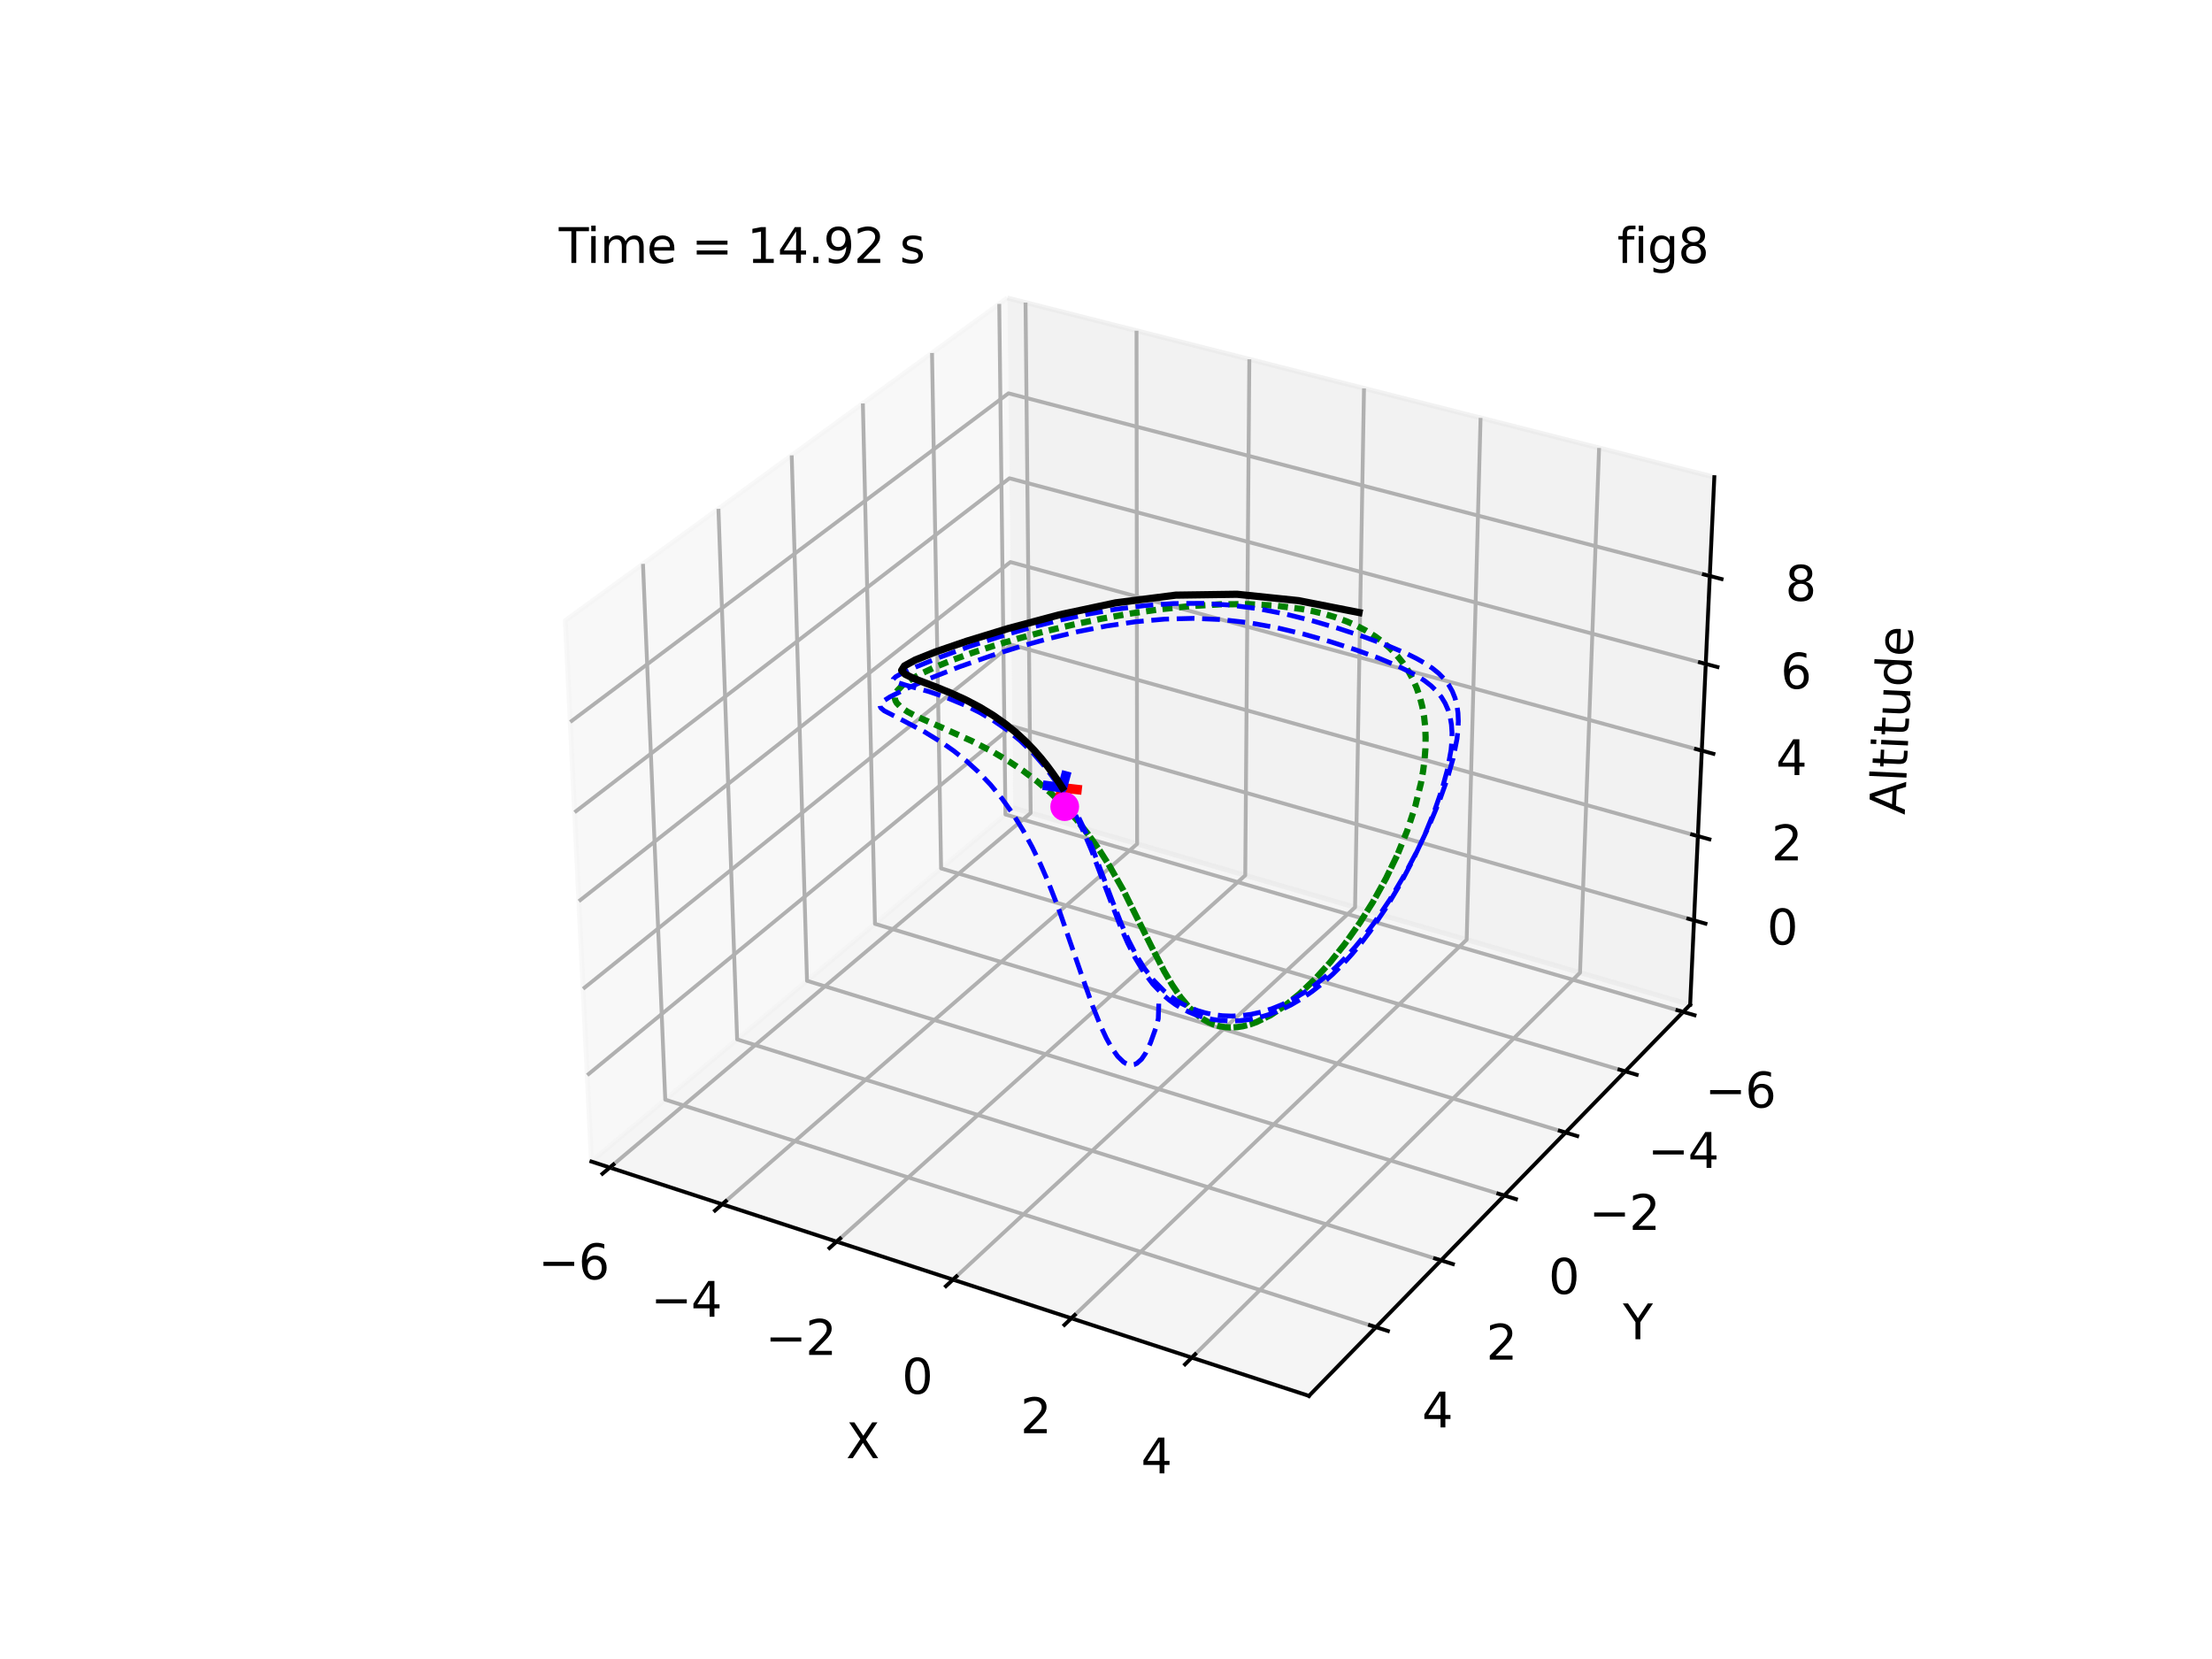 <?xml version="1.0" encoding="utf-8" standalone="no"?>
<!DOCTYPE svg PUBLIC "-//W3C//DTD SVG 1.1//EN"
  "http://www.w3.org/Graphics/SVG/1.1/DTD/svg11.dtd">
<svg xmlns:xlink="http://www.w3.org/1999/xlink" width="460.8pt" height="345.6pt" viewBox="0 0 460.8 345.6" xmlns="http://www.w3.org/2000/svg" version="1.1">
 <defs>
  <style type="text/css">*{stroke-linejoin: round; stroke-linecap: butt}</style>
 </defs>
 <g id="figure_1">
  <g id="patch_1">
   <path d="M 0 345.6 
L 460.8 345.6 
L 460.8 0 
L 0 0 
z
" style="fill: #ffffff"/>
  </g>
  <g id="patch_2">
   <path d="M 103.104 307.584 
L 369.216 307.584 
L 369.216 41.472 
L 103.104 41.472 
z
" style="fill: #ffffff"/>
  </g>
  <g id="pane3d_1">
   <g id="patch_3">
    <path d="M 211.076 168.307 
L 123.197 241.969 
L 117.77 129.273 
L 209.855 62.074 
" style="fill: #f2f2f2; opacity: 0.5; stroke: #f2f2f2; stroke-linejoin: miter"/>
   </g>
  </g>
  <g id="pane3d_2">
   <g id="patch_4">
    <path d="M 211.076 168.307 
L 352.09 209.295 
L 357.123 99.402 
L 209.855 62.074 
" style="fill: #e6e6e6; opacity: 0.5; stroke: #e6e6e6; stroke-linejoin: miter"/>
   </g>
  </g>
  <g id="pane3d_3">
   <g id="patch_5">
    <path d="M 211.076 168.307 
L 352.09 209.295 
L 272.679 290.79 
L 123.197 241.969 
" style="fill: #ececec; opacity: 0.5; stroke: #ececec; stroke-linejoin: miter"/>
   </g>
  </g>
  <g id="axis3d_1">
   <g id="line2d_1">
    <path d="M 123.197 241.969 
L 272.679 290.79 
" style="fill: none; stroke: #000000; stroke-width: 0.8; stroke-linecap: square"/>
   </g>
   <g id="text_1">
    <!-- X -->
    <g transform="translate(176.251 303.768) scale(0.1 -0.1)">
     <defs>
      <path id="DejaVuSans-58" d="M 403 4666 
L 1081 4666 
L 2241 2931 
L 3406 4666 
L 4084 4666 
L 2584 2425 
L 4184 0 
L 3506 0 
L 2194 1984 
L 872 0 
L 191 0 
L 1856 2491 
L 403 4666 
z
" transform="scale(0.016)"/>
     </defs>
     <use xlink:href="#DejaVuSans-58"/>
    </g>
   </g>
   <g id="Line3DCollection_1">
    <path d="M 127.029 243.221 
L 214.707 169.363 
L 213.638 63.033 
" style="fill: none; stroke: #b0b0b0; stroke-width: 0.8"/>
    <path d="M 150.455 250.872 
L 236.883 175.809 
L 236.76 68.894 
" style="fill: none; stroke: #b0b0b0; stroke-width: 0.8"/>
    <path d="M 174.282 258.654 
L 259.407 182.355 
L 260.259 74.85 
" style="fill: none; stroke: #b0b0b0; stroke-width: 0.8"/>
    <path d="M 198.52 266.57 
L 282.287 189.006 
L 284.146 80.905 
" style="fill: none; stroke: #b0b0b0; stroke-width: 0.8"/>
    <path d="M 223.179 274.623 
L 305.532 195.762 
L 308.43 87.06 
" style="fill: none; stroke: #b0b0b0; stroke-width: 0.8"/>
    <path d="M 248.27 282.818 
L 329.149 202.627 
L 333.121 93.319 
" style="fill: none; stroke: #b0b0b0; stroke-width: 0.8"/>
   </g>
   <g id="xtick_1">
    <g id="line2d_2">
     <path d="M 127.793 242.578 
L 125.499 244.51 
" style="fill: none; stroke: #000000; stroke-width: 0.8; stroke-linecap: square"/>
    </g>
    <g id="text_2">
     <!-- −6 -->
     <g transform="translate(112.124 266.494) scale(0.1 -0.1)">
      <defs>
       <path id="DejaVuSans-2212" d="M 678 2272 
L 4684 2272 
L 4684 1741 
L 678 1741 
L 678 2272 
z
" transform="scale(0.016)"/>
       <path id="DejaVuSans-36" d="M 2113 2584 
Q 1688 2584 1439 2293 
Q 1191 2003 1191 1497 
Q 1191 994 1439 701 
Q 1688 409 2113 409 
Q 2538 409 2786 701 
Q 3034 994 3034 1497 
Q 3034 2003 2786 2293 
Q 2538 2584 2113 2584 
z
M 3366 4563 
L 3366 3988 
Q 3128 4100 2886 4159 
Q 2644 4219 2406 4219 
Q 1781 4219 1451 3797 
Q 1122 3375 1075 2522 
Q 1259 2794 1537 2939 
Q 1816 3084 2150 3084 
Q 2853 3084 3261 2657 
Q 3669 2231 3669 1497 
Q 3669 778 3244 343 
Q 2819 -91 2113 -91 
Q 1303 -91 875 529 
Q 447 1150 447 2328 
Q 447 3434 972 4092 
Q 1497 4750 2381 4750 
Q 2619 4750 2861 4703 
Q 3103 4656 3366 4563 
z
" transform="scale(0.016)"/>
      </defs>
      <use xlink:href="#DejaVuSans-2212"/>
      <use xlink:href="#DejaVuSans-36" x="83.789"/>
     </g>
    </g>
   </g>
   <g id="xtick_2">
    <g id="line2d_3">
     <path d="M 151.208 250.218 
L 148.946 252.183 
" style="fill: none; stroke: #000000; stroke-width: 0.8; stroke-linecap: square"/>
    </g>
    <g id="text_3">
     <!-- −4 -->
     <g transform="translate(135.574 274.307) scale(0.1 -0.1)">
      <defs>
       <path id="DejaVuSans-34" d="M 2419 4116 
L 825 1625 
L 2419 1625 
L 2419 4116 
z
M 2253 4666 
L 3047 4666 
L 3047 1625 
L 3713 1625 
L 3713 1100 
L 3047 1100 
L 3047 0 
L 2419 0 
L 2419 1100 
L 313 1100 
L 313 1709 
L 2253 4666 
z
" transform="scale(0.016)"/>
      </defs>
      <use xlink:href="#DejaVuSans-2212"/>
      <use xlink:href="#DejaVuSans-34" x="83.789"/>
     </g>
    </g>
   </g>
   <g id="xtick_3">
    <g id="line2d_4">
     <path d="M 175.024 257.988 
L 172.795 259.987 
" style="fill: none; stroke: #000000; stroke-width: 0.8; stroke-linecap: square"/>
    </g>
    <g id="text_4">
     <!-- −2 -->
     <g transform="translate(159.426 282.254) scale(0.1 -0.1)">
      <defs>
       <path id="DejaVuSans-32" d="M 1228 531 
L 3431 531 
L 3431 0 
L 469 0 
L 469 531 
Q 828 903 1448 1529 
Q 2069 2156 2228 2338 
Q 2531 2678 2651 2914 
Q 2772 3150 2772 3378 
Q 2772 3750 2511 3984 
Q 2250 4219 1831 4219 
Q 1534 4219 1204 4116 
Q 875 4013 500 3803 
L 500 4441 
Q 881 4594 1212 4672 
Q 1544 4750 1819 4750 
Q 2544 4750 2975 4387 
Q 3406 4025 3406 3419 
Q 3406 3131 3298 2873 
Q 3191 2616 2906 2266 
Q 2828 2175 2409 1742 
Q 1991 1309 1228 531 
z
" transform="scale(0.016)"/>
      </defs>
      <use xlink:href="#DejaVuSans-2212"/>
      <use xlink:href="#DejaVuSans-32" x="83.789"/>
     </g>
    </g>
   </g>
   <g id="xtick_4">
    <g id="line2d_5">
     <path d="M 199.25 265.893 
L 197.055 267.926 
" style="fill: none; stroke: #000000; stroke-width: 0.8; stroke-linecap: square"/>
    </g>
    <g id="text_5">
     <!-- 0 -->
     <g transform="translate(187.881 290.338) scale(0.1 -0.1)">
      <defs>
       <path id="DejaVuSans-30" d="M 2034 4250 
Q 1547 4250 1301 3770 
Q 1056 3291 1056 2328 
Q 1056 1369 1301 889 
Q 1547 409 2034 409 
Q 2525 409 2770 889 
Q 3016 1369 3016 2328 
Q 3016 3291 2770 3770 
Q 2525 4250 2034 4250 
z
M 2034 4750 
Q 2819 4750 3233 4129 
Q 3647 3509 3647 2328 
Q 3647 1150 3233 529 
Q 2819 -91 2034 -91 
Q 1250 -91 836 529 
Q 422 1150 422 2328 
Q 422 3509 836 4129 
Q 1250 4750 2034 4750 
z
" transform="scale(0.016)"/>
      </defs>
      <use xlink:href="#DejaVuSans-30"/>
     </g>
    </g>
   </g>
   <g id="xtick_5">
    <g id="line2d_6">
     <path d="M 223.898 273.935 
L 221.737 276.003 
" style="fill: none; stroke: #000000; stroke-width: 0.8; stroke-linecap: square"/>
    </g>
    <g id="text_6">
     <!-- 2 -->
     <g transform="translate(212.569 298.564) scale(0.1 -0.1)">
      <use xlink:href="#DejaVuSans-32"/>
     </g>
    </g>
   </g>
   <g id="xtick_6">
    <g id="line2d_7">
     <path d="M 248.977 282.117 
L 246.854 284.223 
" style="fill: none; stroke: #000000; stroke-width: 0.8; stroke-linecap: square"/>
    </g>
    <g id="text_7">
     <!-- 4 -->
     <g transform="translate(237.693 306.935) scale(0.1 -0.1)">
      <use xlink:href="#DejaVuSans-34"/>
     </g>
    </g>
   </g>
  </g>
  <g id="axis3d_2">
   <g id="line2d_8">
    <path d="M 352.09 209.295 
L 272.679 290.79 
" style="fill: none; stroke: #000000; stroke-width: 0.8; stroke-linecap: square"/>
   </g>
   <g id="text_8">
    <!-- Y -->
    <g transform="translate(338.079 278.989) scale(0.1 -0.1)">
     <defs>
      <path id="DejaVuSans-59" d="M -13 4666 
L 666 4666 
L 1959 2747 
L 3244 4666 
L 3922 4666 
L 2272 2222 
L 2272 0 
L 1638 0 
L 1638 2222 
L -13 4666 
z
" transform="scale(0.016)"/>
     </defs>
     <use xlink:href="#DejaVuSans-59"/>
    </g>
   </g>
   <g id="Line3DCollection_2">
    <path d="M 208.16 63.311 
L 209.453 169.668 
L 350.63 210.794 
" style="fill: none; stroke: #b0b0b0; stroke-width: 0.8"/>
    <path d="M 194.156 73.53 
L 196.047 180.905 
L 338.559 223.181 
" style="fill: none; stroke: #b0b0b0; stroke-width: 0.8"/>
    <path d="M 179.751 84.042 
L 182.274 192.45 
L 326.14 235.926 
" style="fill: none; stroke: #b0b0b0; stroke-width: 0.8"/>
    <path d="M 164.926 94.861 
L 168.116 204.317 
L 313.357 249.044 
" style="fill: none; stroke: #b0b0b0; stroke-width: 0.8"/>
    <path d="M 149.664 105.999 
L 153.559 216.52 
L 300.194 262.553 
" style="fill: none; stroke: #b0b0b0; stroke-width: 0.8"/>
    <path d="M 133.944 117.47 
L 138.584 229.072 
L 286.634 276.469 
" style="fill: none; stroke: #b0b0b0; stroke-width: 0.8"/>
   </g>
   <g id="xtick_7">
    <g id="line2d_9">
     <path d="M 349.445 210.448 
L 353.003 211.485 
" style="fill: none; stroke: #000000; stroke-width: 0.8; stroke-linecap: square"/>
    </g>
    <g id="text_9">
     <!-- −6 -->
     <g transform="translate(355.165 230.717) scale(0.1 -0.1)">
      <use xlink:href="#DejaVuSans-2212"/>
      <use xlink:href="#DejaVuSans-36" x="83.789"/>
     </g>
    </g>
   </g>
   <g id="xtick_8">
    <g id="line2d_10">
     <path d="M 337.362 222.826 
L 340.956 223.892 
" style="fill: none; stroke: #000000; stroke-width: 0.8; stroke-linecap: square"/>
    </g>
    <g id="text_10">
     <!-- −4 -->
     <g transform="translate(343.257 243.287) scale(0.1 -0.1)">
      <use xlink:href="#DejaVuSans-2212"/>
      <use xlink:href="#DejaVuSans-34" x="83.789"/>
     </g>
    </g>
   </g>
   <g id="xtick_9">
    <g id="line2d_11">
     <path d="M 324.931 235.561 
L 328.562 236.658 
" style="fill: none; stroke: #000000; stroke-width: 0.8; stroke-linecap: square"/>
    </g>
    <g id="text_11">
     <!-- −2 -->
     <g transform="translate(331.006 256.22) scale(0.1 -0.1)">
      <use xlink:href="#DejaVuSans-2212"/>
      <use xlink:href="#DejaVuSans-32" x="83.789"/>
     </g>
    </g>
   </g>
   <g id="xtick_10">
    <g id="line2d_12">
     <path d="M 312.136 248.668 
L 315.804 249.798 
" style="fill: none; stroke: #000000; stroke-width: 0.8; stroke-linecap: square"/>
    </g>
    <g id="text_12">
     <!-- 0 -->
     <g transform="translate(322.584 269.532) scale(0.1 -0.1)">
      <use xlink:href="#DejaVuSans-30"/>
     </g>
    </g>
   </g>
   <g id="xtick_11">
    <g id="line2d_13">
     <path d="M 298.96 262.165 
L 302.666 263.329 
" style="fill: none; stroke: #000000; stroke-width: 0.8; stroke-linecap: square"/>
    </g>
    <g id="text_13">
     <!-- 2 -->
     <g transform="translate(309.598 283.24) scale(0.1 -0.1)">
      <use xlink:href="#DejaVuSans-32"/>
     </g>
    </g>
   </g>
   <g id="xtick_12">
    <g id="line2d_14">
     <path d="M 285.387 276.07 
L 289.131 277.269 
" style="fill: none; stroke: #000000; stroke-width: 0.8; stroke-linecap: square"/>
    </g>
    <g id="text_14">
     <!-- 4 -->
     <g transform="translate(296.22 297.362) scale(0.1 -0.1)">
      <use xlink:href="#DejaVuSans-34"/>
     </g>
    </g>
   </g>
  </g>
  <g id="axis3d_3">
   <g id="line2d_15">
    <path d="M 352.09 209.295 
L 357.123 99.402 
" style="fill: none; stroke: #000000; stroke-width: 0.8; stroke-linecap: square"/>
   </g>
   <g id="text_15">
    <!-- Altitude -->
    <g transform="translate(396.79 169.787) rotate(-87.378) scale(0.1 -0.1)">
     <defs>
      <path id="DejaVuSans-41" d="M 2188 4044 
L 1331 1722 
L 3047 1722 
L 2188 4044 
z
M 1831 4666 
L 2547 4666 
L 4325 0 
L 3669 0 
L 3244 1197 
L 1141 1197 
L 716 0 
L 50 0 
L 1831 4666 
z
" transform="scale(0.016)"/>
      <path id="DejaVuSans-6c" d="M 603 4863 
L 1178 4863 
L 1178 0 
L 603 0 
L 603 4863 
z
" transform="scale(0.016)"/>
      <path id="DejaVuSans-74" d="M 1172 4494 
L 1172 3500 
L 2356 3500 
L 2356 3053 
L 1172 3053 
L 1172 1153 
Q 1172 725 1289 603 
Q 1406 481 1766 481 
L 2356 481 
L 2356 0 
L 1766 0 
Q 1100 0 847 248 
Q 594 497 594 1153 
L 594 3053 
L 172 3053 
L 172 3500 
L 594 3500 
L 594 4494 
L 1172 4494 
z
" transform="scale(0.016)"/>
      <path id="DejaVuSans-69" d="M 603 3500 
L 1178 3500 
L 1178 0 
L 603 0 
L 603 3500 
z
M 603 4863 
L 1178 4863 
L 1178 4134 
L 603 4134 
L 603 4863 
z
" transform="scale(0.016)"/>
      <path id="DejaVuSans-75" d="M 544 1381 
L 544 3500 
L 1119 3500 
L 1119 1403 
Q 1119 906 1312 657 
Q 1506 409 1894 409 
Q 2359 409 2629 706 
Q 2900 1003 2900 1516 
L 2900 3500 
L 3475 3500 
L 3475 0 
L 2900 0 
L 2900 538 
Q 2691 219 2414 64 
Q 2138 -91 1772 -91 
Q 1169 -91 856 284 
Q 544 659 544 1381 
z
M 1991 3584 
L 1991 3584 
z
" transform="scale(0.016)"/>
      <path id="DejaVuSans-64" d="M 2906 2969 
L 2906 4863 
L 3481 4863 
L 3481 0 
L 2906 0 
L 2906 525 
Q 2725 213 2448 61 
Q 2172 -91 1784 -91 
Q 1150 -91 751 415 
Q 353 922 353 1747 
Q 353 2572 751 3078 
Q 1150 3584 1784 3584 
Q 2172 3584 2448 3432 
Q 2725 3281 2906 2969 
z
M 947 1747 
Q 947 1113 1208 752 
Q 1469 391 1925 391 
Q 2381 391 2643 752 
Q 2906 1113 2906 1747 
Q 2906 2381 2643 2742 
Q 2381 3103 1925 3103 
Q 1469 3103 1208 2742 
Q 947 2381 947 1747 
z
" transform="scale(0.016)"/>
      <path id="DejaVuSans-65" d="M 3597 1894 
L 3597 1613 
L 953 1613 
Q 991 1019 1311 708 
Q 1631 397 2203 397 
Q 2534 397 2845 478 
Q 3156 559 3463 722 
L 3463 178 
Q 3153 47 2828 -22 
Q 2503 -91 2169 -91 
Q 1331 -91 842 396 
Q 353 884 353 1716 
Q 353 2575 817 3079 
Q 1281 3584 2069 3584 
Q 2775 3584 3186 3129 
Q 3597 2675 3597 1894 
z
M 3022 2063 
Q 3016 2534 2758 2815 
Q 2500 3097 2075 3097 
Q 1594 3097 1305 2825 
Q 1016 2553 972 2059 
L 3022 2063 
z
" transform="scale(0.016)"/>
     </defs>
     <use xlink:href="#DejaVuSans-41"/>
     <use xlink:href="#DejaVuSans-6c" x="68.408"/>
     <use xlink:href="#DejaVuSans-74" x="96.191"/>
     <use xlink:href="#DejaVuSans-69" x="135.4"/>
     <use xlink:href="#DejaVuSans-74" x="163.184"/>
     <use xlink:href="#DejaVuSans-75" x="202.393"/>
     <use xlink:href="#DejaVuSans-64" x="265.771"/>
     <use xlink:href="#DejaVuSans-65" x="329.248"/>
    </g>
   </g>
   <g id="Line3DCollection_3">
    <path d="M 352.895 191.725 
L 210.881 151.293 
L 122.331 223.977 
" style="fill: none; stroke: #b0b0b0; stroke-width: 0.8"/>
    <path d="M 353.699 174.172 
L 210.685 134.305 
L 121.465 205.991 
" style="fill: none; stroke: #b0b0b0; stroke-width: 0.8"/>
    <path d="M 354.514 156.367 
L 210.487 117.086 
L 120.586 187.739 
" style="fill: none; stroke: #b0b0b0; stroke-width: 0.8"/>
    <path d="M 355.341 138.306 
L 210.286 99.632 
L 119.694 169.213 
" style="fill: none; stroke: #b0b0b0; stroke-width: 0.8"/>
    <path d="M 356.18 119.983 
L 210.083 81.936 
L 118.788 150.408 
" style="fill: none; stroke: #b0b0b0; stroke-width: 0.8"/>
   </g>
   <g id="xtick_13">
    <g id="line2d_16">
     <path d="M 351.703 191.385 
L 355.282 192.405 
" style="fill: none; stroke: #000000; stroke-width: 0.8; stroke-linecap: square"/>
    </g>
    <g id="text_16">
     <!-- 0 -->
     <g transform="translate(368.09 196.753) scale(0.1 -0.1)">
      <use xlink:href="#DejaVuSans-30"/>
     </g>
    </g>
   </g>
   <g id="xtick_14">
    <g id="line2d_17">
     <path d="M 352.498 173.837 
L 356.104 174.842 
" style="fill: none; stroke: #000000; stroke-width: 0.8; stroke-linecap: square"/>
    </g>
    <g id="text_17">
     <!-- 2 -->
     <g transform="translate(369.022 179.235) scale(0.1 -0.1)">
      <use xlink:href="#DejaVuSans-32"/>
     </g>
    </g>
   </g>
   <g id="xtick_15">
    <g id="line2d_18">
     <path d="M 353.304 156.037 
L 356.937 157.028 
" style="fill: none; stroke: #000000; stroke-width: 0.8; stroke-linecap: square"/>
    </g>
    <g id="text_18">
     <!-- 4 -->
     <g transform="translate(369.967 161.467) scale(0.1 -0.1)">
      <use xlink:href="#DejaVuSans-34"/>
     </g>
    </g>
   </g>
   <g id="xtick_16">
    <g id="line2d_19">
     <path d="M 354.122 137.981 
L 357.782 138.957 
" style="fill: none; stroke: #000000; stroke-width: 0.8; stroke-linecap: square"/>
    </g>
    <g id="text_19">
     <!-- 6 -->
     <g transform="translate(370.925 143.444) scale(0.1 -0.1)">
      <use xlink:href="#DejaVuSans-36"/>
     </g>
    </g>
   </g>
   <g id="xtick_17">
    <g id="line2d_20">
     <path d="M 354.952 119.663 
L 358.64 120.624 
" style="fill: none; stroke: #000000; stroke-width: 0.8; stroke-linecap: square"/>
    </g>
    <g id="text_20">
     <!-- 8 -->
     <g transform="translate(371.897 125.159) scale(0.1 -0.1)">
      <defs>
       <path id="DejaVuSans-38" d="M 2034 2216 
Q 1584 2216 1326 1975 
Q 1069 1734 1069 1313 
Q 1069 891 1326 650 
Q 1584 409 2034 409 
Q 2484 409 2743 651 
Q 3003 894 3003 1313 
Q 3003 1734 2745 1975 
Q 2488 2216 2034 2216 
z
M 1403 2484 
Q 997 2584 770 2862 
Q 544 3141 544 3541 
Q 544 4100 942 4425 
Q 1341 4750 2034 4750 
Q 2731 4750 3128 4425 
Q 3525 4100 3525 3541 
Q 3525 3141 3298 2862 
Q 3072 2584 2669 2484 
Q 3125 2378 3379 2068 
Q 3634 1759 3634 1313 
Q 3634 634 3220 271 
Q 2806 -91 2034 -91 
Q 1263 -91 848 271 
Q 434 634 434 1313 
Q 434 1759 690 2068 
Q 947 2378 1403 2484 
z
M 1172 3481 
Q 1172 3119 1398 2916 
Q 1625 2713 2034 2713 
Q 2441 2713 2670 2916 
Q 2900 3119 2900 3481 
Q 2900 3844 2670 4047 
Q 2441 4250 2034 4250 
Q 1625 4250 1398 4047 
Q 1172 3844 1172 3481 
z
" transform="scale(0.016)"/>
      </defs>
      <use xlink:href="#DejaVuSans-38"/>
     </g>
    </g>
   </g>
  </g>
  <g id="axes_1">
   <g id="line2d_21">
    <path d="M 290.994 178.306 
L 288.613 183.216 
L 285.96 187.974 
L 283.094 192.508 
L 280.074 196.75 
L 276.956 200.635 
L 273.796 204.105 
L 270.644 207.109 
L 267.544 209.606 
L 264.537 211.563 
L 261.652 212.959 
L 260.263 213.443 
L 258.914 213.785 
L 257.604 213.984 
L 256.337 214.042 
L 255.111 213.961 
L 253.928 213.744 
L 252.786 213.393 
L 251.685 212.912 
L 250.624 212.307 
L 249.6 211.581 
L 247.657 209.79 
L 245.833 207.588 
L 244.104 205.028 
L 242.439 202.166 
L 239.993 197.437 
L 233.97 185.386 
L 231.028 180.22 
L 228.896 176.891 
L 226.613 173.695 
L 224.176 170.661 
L 221.588 167.813 
L 218.859 165.167 
L 216.004 162.732 
L 213.049 160.513 
L 210.026 158.507 
L 206.971 156.706 
L 202.431 154.36 
L 196.728 151.791 
L 190.824 149.196 
L 189.04 148.26 
L 187.674 147.339 
L 186.783 146.407 
L 186.53 145.93 
L 186.413 145.441 
L 186.437 144.938 
L 186.606 144.419 
L 186.925 143.883 
L 188.019 142.753 
L 189.735 141.54 
L 192.076 140.243 
L 195.033 138.869 
L 198.583 137.43 
L 202.692 135.944 
L 207.314 134.437 
L 212.39 132.938 
L 217.855 131.481 
L 223.635 130.106 
L 229.649 128.852 
L 235.814 127.762 
L 242.043 126.877 
L 248.253 126.239 
L 254.357 125.887 
L 260.277 125.856 
L 265.935 126.179 
L 271.264 126.881 
L 273.785 127.382 
L 276.2 127.985 
L 278.503 128.692 
L 280.689 129.505 
L 282.751 130.424 
L 284.685 131.449 
L 286.486 132.581 
L 288.151 133.818 
L 289.677 135.16 
L 291.06 136.605 
L 292.299 138.152 
L 293.393 139.796 
L 294.341 141.536 
L 295.142 143.368 
L 295.798 145.288 
L 296.308 147.291 
L 296.674 149.373 
L 296.899 151.528 
L 296.984 153.75 
L 296.933 156.033 
L 296.75 158.371 
L 296.438 160.755 
L 296.003 163.179 
L 294.779 168.116 
L 293.122 173.115 
L 291.083 178.108 
L 288.713 183.023 
L 286.07 187.789 
L 283.211 192.333 
L 280.196 196.588 
L 277.081 200.488 
L 273.922 203.976 
L 270.768 206.999 
L 267.666 209.517 
L 264.654 211.495 
L 261.764 212.914 
L 260.373 213.41 
L 259.02 213.763 
L 257.707 213.973 
L 256.436 214.043 
L 255.207 213.973 
L 254.02 213.766 
L 252.875 213.425 
L 251.771 212.955 
L 250.707 212.359 
L 249.68 211.643 
L 247.732 209.869 
L 245.904 207.683 
L 244.172 205.136 
L 242.505 202.285 
L 240.058 197.567 
L 234.044 185.524 
L 231.11 180.355 
L 228.983 177.021 
L 226.707 173.819 
L 224.276 170.778 
L 221.694 167.923 
L 218.97 165.268 
L 216.12 162.825 
L 213.169 160.597 
L 210.147 158.583 
L 207.093 156.774 
L 202.549 154.417 
L 196.835 151.837 
L 190.903 149.234 
L 189.103 148.297 
L 187.72 147.376 
L 186.808 146.445 
L 186.545 145.968 
L 186.417 145.48 
L 186.43 144.978 
L 186.588 144.461 
L 186.894 143.927 
L 187.963 142.799 
L 189.654 141.59 
L 191.971 140.297 
L 194.904 138.925 
L 198.431 137.488 
L 202.519 136.004 
L 207.121 134.497 
L 212.18 132.997 
L 217.631 131.538 
L 223.4 130.159 
L 229.406 128.899 
L 235.566 127.802 
L 241.795 126.908 
L 248.007 126.259 
L 254.117 125.895 
L 260.045 125.851 
L 265.716 126.159 
L 271.059 126.846 
L 273.588 127.338 
L 276.012 127.933 
L 278.324 128.632 
L 280.519 129.436 
L 282.592 130.347 
L 284.536 131.364 
L 286.348 132.487 
L 288.024 133.716 
L 289.56 135.05 
L 290.955 136.487 
L 292.206 138.025 
L 293.312 139.662 
L 294.271 141.394 
L 295.084 143.219 
L 295.751 145.132 
L 296.272 147.129 
L 296.65 149.205 
L 296.886 151.354 
L 296.982 153.571 
L 296.942 155.849 
L 296.769 158.183 
L 296.468 160.564 
L 296.042 162.985 
L 294.836 167.918 
L 293.196 172.916 
L 291.171 177.91 
L 288.813 182.83 
L 286.18 187.603 
L 283.329 192.157 
L 280.318 196.425 
L 277.207 200.34 
L 274.048 203.845 
L 270.893 206.888 
L 267.788 209.426 
L 264.772 211.427 
L 261.877 212.869 
L 260.482 213.376 
L 259.126 213.74 
L 257.81 213.962 
L 256.536 214.042 
L 255.303 213.983 
L 254.113 213.787 
L 252.965 213.457 
L 251.858 212.997 
L 250.79 212.411 
L 249.761 211.704 
L 247.807 209.948 
L 245.975 207.777 
L 244.239 205.243 
L 242.57 202.403 
L 240.123 197.698 
L 234.118 185.663 
L 231.192 180.49 
L 229.071 177.152 
L 226.801 173.944 
L 224.376 170.896 
L 221.8 168.033 
L 220.457 166.675 
L 220.457 166.675 
" clip-path="url(#p85f5508099)" style="fill: none; stroke-dasharray: 1.3,2.145; stroke-dashoffset: 0; stroke: #008000; stroke-width: 1.3"/>
   </g>
   <g id="line2d_22">
    <path d="M 224.363 164.465 
L 221.315 164.119 
L 220.597 166.514 
" clip-path="url(#p85f5508099)" style="fill: none; stroke: #ff0000; stroke-width: 2; stroke-linecap: square"/>
   </g>
   <g id="line2d_23">
    <path d="M 218.222 163.694 
L 221.315 164.119 
L 221.984 161.651 
" clip-path="url(#p85f5508099)" style="fill: none; stroke: #0000ff; stroke-width: 2; stroke-linecap: square"/>
   </g>
   <g id="line2d_24">
    <path d="M 241.395 209.081 
L 241.293 212.201 
L 240.879 213.86 
L 239.669 217.233 
L 238.637 219.43 
L 237.796 220.662 
L 236.835 221.512 
L 236.313 221.75 
L 235.768 221.845 
L 235.205 221.791 
L 234.626 221.585 
L 234.037 221.227 
L 232.842 220.071 
L 231.645 218.383 
L 230.46 216.246 
L 229.296 213.748 
L 227.586 209.493 
L 225.338 203.177 
L 220.519 189.271 
L 218.376 183.777 
L 216.776 180.091 
L 215.014 176.442 
L 213.079 172.889 
L 210.974 169.498 
L 208.712 166.331 
L 206.317 163.429 
L 203.823 160.812 
L 201.271 158.484 
L 198.707 156.439 
L 196.181 154.661 
L 192.578 152.449 
L 188.388 150.232 
L 184.186 148.063 
L 183.535 147.508 
L 183.381 147.235 
L 183.353 146.954 
L 183.459 146.658 
L 184.112 145.988 
L 185.409 145.162 
L 188.681 143.524 
L 193.579 141.38 
L 199.913 138.891 
L 207.379 136.286 
L 212.832 134.592 
L 218.556 133.007 
L 224.466 131.595 
L 230.485 130.415 
L 236.548 129.524 
L 242.599 128.975 
L 248.593 128.816 
L 254.503 129.073 
L 260.312 129.738 
L 266.012 130.77 
L 271.588 132.097 
L 277.006 133.631 
L 282.194 135.293 
L 287.045 137.034 
L 291.413 138.843 
L 295.141 140.755 
L 296.722 141.772 
L 298.101 142.843 
L 299.278 143.982 
L 300.258 145.198 
L 301.048 146.499 
L 301.657 147.891 
L 302.092 149.376 
L 302.363 150.954 
L 302.478 152.626 
L 302.446 154.39 
L 302.276 156.243 
L 301.556 160.207 
L 300.376 164.489 
L 298.784 169.054 
L 296.815 173.856 
L 294.49 178.84 
L 291.82 183.935 
L 288.798 189.04 
L 285.418 194.022 
L 283.595 196.418 
L 281.686 198.72 
L 279.696 200.906 
L 277.635 202.952 
L 275.512 204.837 
L 273.341 206.542 
L 271.139 208.051 
L 268.921 209.35 
L 266.707 210.434 
L 264.513 211.298 
L 262.357 211.948 
L 260.252 212.389 
L 258.211 212.634 
L 256.243 212.698 
L 254.354 212.597 
L 252.548 212.348 
L 250.83 211.963 
L 249.199 211.451 
L 247.656 210.822 
L 246.201 210.083 
L 244.83 209.242 
L 243.542 208.306 
L 242.332 207.28 
L 240.133 204.983 
L 238.194 202.392 
L 236.475 199.546 
L 234.927 196.483 
L 233.506 193.238 
L 231.505 188.102 
L 227.401 177.216 
L 225.833 173.521 
L 224.099 169.867 
L 222.172 166.314 
L 220.039 162.926 
L 217.707 159.763 
L 215.194 156.876 
L 212.529 154.295 
L 209.747 152.027 
L 206.895 150.063 
L 204.022 148.386 
L 201.184 146.972 
L 197.113 145.286 
L 193.43 144.041 
L 188.626 142.709 
L 186.441 142.021 
L 186.06 141.676 
L 186.078 141.478 
L 186.576 140.987 
L 187.748 140.321 
L 190.884 138.899 
L 195.692 136.953 
L 201.953 134.668 
L 209.358 132.27 
L 214.774 130.713 
L 220.466 129.264 
L 226.35 127.984 
L 232.348 126.931 
L 238.395 126.161 
L 244.434 125.73 
L 250.419 125.685 
L 256.321 126.049 
L 262.125 126.81 
L 267.82 127.924 
L 273.39 129.315 
L 278.797 130.899 
L 283.968 132.601 
L 288.793 134.373 
L 293.125 136.208 
L 295.056 137.161 
L 296.805 138.147 
L 298.356 139.178 
L 299.702 140.265 
L 300.842 141.422 
L 301.783 142.658 
L 302.533 143.983 
L 303.101 145.4 
L 303.495 146.912 
L 303.725 148.52 
L 303.799 150.223 
L 303.728 152.021 
L 303.519 153.91 
L 302.724 157.949 
L 301.472 162.312 
L 299.812 166.961 
L 297.778 171.851 
L 295.393 176.927 
L 292.665 182.116 
L 289.587 187.317 
L 286.152 192.398 
L 284.3 194.844 
L 282.363 197.196 
L 280.345 199.431 
L 278.255 201.526 
L 276.102 203.46 
L 273.902 205.212 
L 271.67 206.766 
L 269.422 208.108 
L 267.178 209.233 
L 264.956 210.136 
L 262.771 210.821 
L 260.639 211.296 
L 258.573 211.572 
L 256.58 211.664 
L 254.669 211.591 
L 252.843 211.368 
L 251.105 211.007 
L 249.456 210.519 
L 247.897 209.914 
L 246.427 209.198 
L 245.043 208.38 
L 243.742 207.466 
L 242.522 206.462 
L 240.306 204.206 
L 238.355 201.656 
L 236.626 198.847 
L 235.075 195.818 
L 233.652 192.603 
L 231.653 187.508 
L 227.563 176.688 
L 226.002 173.01 
L 224.274 169.371 
L 222.353 165.831 
L 222.353 165.831 
" clip-path="url(#p85f5508099)" style="fill: none; stroke-dasharray: 3.7,1.6; stroke-dashoffset: 0; stroke: #0000ff"/>
   </g>
   <g id="line2d_25">
    <path d="M 221.315 164.119 
L 221.047 163.698 
L 220.609 163.021 
L 219.99 162.096 
L 219.18 160.938 
L 218.164 159.568 
L 216.926 158.014 
L 215.447 156.312 
L 213.707 154.506 
L 211.695 152.648 
L 209.407 150.794 
L 206.858 149.001 
L 204.083 147.318 
L 201.144 145.779 
L 198.136 144.406 
L 195.189 143.201 
L 192.466 142.156 
L 190.167 141.251 
L 188.526 140.442 
L 187.827 139.644 
L 188.415 138.717 
L 190.675 137.483 
L 194.963 135.774 
L 201.458 133.548 
L 210.105 130.905 
L 220.6 128.095 
L 232.405 125.584 
L 244.923 123.98 
L 257.704 123.797 
L 270.504 125.121 
L 283.106 127.599 
" clip-path="url(#p85f5508099)" style="fill: none; stroke: #000000; stroke-width: 1.5; stroke-linecap: square"/>
   </g>
   <g id="Path3DCollection_1">
    <defs>
     <path id="mb6db69bce7" d="M 0 2.5 
C 0.663 2.5 1.299 2.237 1.768 1.768 
C 2.237 1.299 2.5 0.663 2.5 0 
C 2.5 -0.663 2.237 -1.299 1.768 -1.768 
C 1.299 -2.237 0.663 -2.5 0 -2.5 
C -0.663 -2.5 -1.299 -2.237 -1.768 -1.768 
C -2.237 -1.299 -2.5 -0.663 -2.5 0 
C -2.5 0.663 -2.237 1.299 -1.768 1.768 
C -1.299 2.237 -0.663 2.5 0 2.5 
z
" style="stroke: #ff00ff"/>
    </defs>
    <g clip-path="url(#p85f5508099)">
     <use xlink:href="#mb6db69bce7" x="221.8" y="168.033" style="fill: #ff00ff; stroke: #ff00ff"/>
    </g>
   </g>
   <g id="text_21">
    <!-- Time = 14.92 s -->
    <g transform="translate(116.41 54.778) scale(0.1 -0.1)">
     <defs>
      <path id="DejaVuSans-54" d="M -19 4666 
L 3928 4666 
L 3928 4134 
L 2272 4134 
L 2272 0 
L 1638 0 
L 1638 4134 
L -19 4134 
L -19 4666 
z
" transform="scale(0.016)"/>
      <path id="DejaVuSans-6d" d="M 3328 2828 
Q 3544 3216 3844 3400 
Q 4144 3584 4550 3584 
Q 5097 3584 5394 3201 
Q 5691 2819 5691 2113 
L 5691 0 
L 5113 0 
L 5113 2094 
Q 5113 2597 4934 2840 
Q 4756 3084 4391 3084 
Q 3944 3084 3684 2787 
Q 3425 2491 3425 1978 
L 3425 0 
L 2847 0 
L 2847 2094 
Q 2847 2600 2669 2842 
Q 2491 3084 2119 3084 
Q 1678 3084 1418 2786 
Q 1159 2488 1159 1978 
L 1159 0 
L 581 0 
L 581 3500 
L 1159 3500 
L 1159 2956 
Q 1356 3278 1631 3431 
Q 1906 3584 2284 3584 
Q 2666 3584 2933 3390 
Q 3200 3197 3328 2828 
z
" transform="scale(0.016)"/>
      <path id="DejaVuSans-20" transform="scale(0.016)"/>
      <path id="DejaVuSans-3d" d="M 678 2906 
L 4684 2906 
L 4684 2381 
L 678 2381 
L 678 2906 
z
M 678 1631 
L 4684 1631 
L 4684 1100 
L 678 1100 
L 678 1631 
z
" transform="scale(0.016)"/>
      <path id="DejaVuSans-31" d="M 794 531 
L 1825 531 
L 1825 4091 
L 703 3866 
L 703 4441 
L 1819 4666 
L 2450 4666 
L 2450 531 
L 3481 531 
L 3481 0 
L 794 0 
L 794 531 
z
" transform="scale(0.016)"/>
      <path id="DejaVuSans-2e" d="M 684 794 
L 1344 794 
L 1344 0 
L 684 0 
L 684 794 
z
" transform="scale(0.016)"/>
      <path id="DejaVuSans-39" d="M 703 97 
L 703 672 
Q 941 559 1184 500 
Q 1428 441 1663 441 
Q 2288 441 2617 861 
Q 2947 1281 2994 2138 
Q 2813 1869 2534 1725 
Q 2256 1581 1919 1581 
Q 1219 1581 811 2004 
Q 403 2428 403 3163 
Q 403 3881 828 4315 
Q 1253 4750 1959 4750 
Q 2769 4750 3195 4129 
Q 3622 3509 3622 2328 
Q 3622 1225 3098 567 
Q 2575 -91 1691 -91 
Q 1453 -91 1209 -44 
Q 966 3 703 97 
z
M 1959 2075 
Q 2384 2075 2632 2365 
Q 2881 2656 2881 3163 
Q 2881 3666 2632 3958 
Q 2384 4250 1959 4250 
Q 1534 4250 1286 3958 
Q 1038 3666 1038 3163 
Q 1038 2656 1286 2365 
Q 1534 2075 1959 2075 
z
" transform="scale(0.016)"/>
      <path id="DejaVuSans-73" d="M 2834 3397 
L 2834 2853 
Q 2591 2978 2328 3040 
Q 2066 3103 1784 3103 
Q 1356 3103 1142 2972 
Q 928 2841 928 2578 
Q 928 2378 1081 2264 
Q 1234 2150 1697 2047 
L 1894 2003 
Q 2506 1872 2764 1633 
Q 3022 1394 3022 966 
Q 3022 478 2636 193 
Q 2250 -91 1575 -91 
Q 1294 -91 989 -36 
Q 684 19 347 128 
L 347 722 
Q 666 556 975 473 
Q 1284 391 1588 391 
Q 1994 391 2212 530 
Q 2431 669 2431 922 
Q 2431 1156 2273 1281 
Q 2116 1406 1581 1522 
L 1381 1569 
Q 847 1681 609 1914 
Q 372 2147 372 2553 
Q 372 3047 722 3315 
Q 1072 3584 1716 3584 
Q 2034 3584 2315 3537 
Q 2597 3491 2834 3397 
z
" transform="scale(0.016)"/>
     </defs>
     <use xlink:href="#DejaVuSans-54"/>
     <use xlink:href="#DejaVuSans-69" x="57.959"/>
     <use xlink:href="#DejaVuSans-6d" x="85.742"/>
     <use xlink:href="#DejaVuSans-65" x="183.154"/>
     <use xlink:href="#DejaVuSans-20" x="244.678"/>
     <use xlink:href="#DejaVuSans-3d" x="276.465"/>
     <use xlink:href="#DejaVuSans-20" x="360.254"/>
     <use xlink:href="#DejaVuSans-31" x="392.041"/>
     <use xlink:href="#DejaVuSans-34" x="455.664"/>
     <use xlink:href="#DejaVuSans-2e" x="519.287"/>
     <use xlink:href="#DejaVuSans-39" x="551.074"/>
     <use xlink:href="#DejaVuSans-32" x="614.697"/>
     <use xlink:href="#DejaVuSans-20" x="678.32"/>
     <use xlink:href="#DejaVuSans-73" x="710.107"/>
    </g>
   </g>
   <g id="text_22">
    <!-- fig8 -->
    <g transform="translate(336.901 54.778) scale(0.1 -0.1)">
     <defs>
      <path id="DejaVuSans-66" d="M 2375 4863 
L 2375 4384 
L 1825 4384 
Q 1516 4384 1395 4259 
Q 1275 4134 1275 3809 
L 1275 3500 
L 2222 3500 
L 2222 3053 
L 1275 3053 
L 1275 0 
L 697 0 
L 697 3053 
L 147 3053 
L 147 3500 
L 697 3500 
L 697 3744 
Q 697 4328 969 4595 
Q 1241 4863 1831 4863 
L 2375 4863 
z
" transform="scale(0.016)"/>
      <path id="DejaVuSans-67" d="M 2906 1791 
Q 2906 2416 2648 2759 
Q 2391 3103 1925 3103 
Q 1463 3103 1205 2759 
Q 947 2416 947 1791 
Q 947 1169 1205 825 
Q 1463 481 1925 481 
Q 2391 481 2648 825 
Q 2906 1169 2906 1791 
z
M 3481 434 
Q 3481 -459 3084 -895 
Q 2688 -1331 1869 -1331 
Q 1566 -1331 1297 -1286 
Q 1028 -1241 775 -1147 
L 775 -588 
Q 1028 -725 1275 -790 
Q 1522 -856 1778 -856 
Q 2344 -856 2625 -561 
Q 2906 -266 2906 331 
L 2906 616 
Q 2728 306 2450 153 
Q 2172 0 1784 0 
Q 1141 0 747 490 
Q 353 981 353 1791 
Q 353 2603 747 3093 
Q 1141 3584 1784 3584 
Q 2172 3584 2450 3431 
Q 2728 3278 2906 2969 
L 2906 3500 
L 3481 3500 
L 3481 434 
z
" transform="scale(0.016)"/>
     </defs>
     <use xlink:href="#DejaVuSans-66"/>
     <use xlink:href="#DejaVuSans-69" x="35.205"/>
     <use xlink:href="#DejaVuSans-67" x="62.988"/>
     <use xlink:href="#DejaVuSans-38" x="126.465"/>
    </g>
   </g>
  </g>
 </g>
 <defs>
  <clipPath id="p85f5508099">
   <rect x="103.104" y="41.472" width="266.112" height="266.112"/>
  </clipPath>
 </defs>
</svg>
